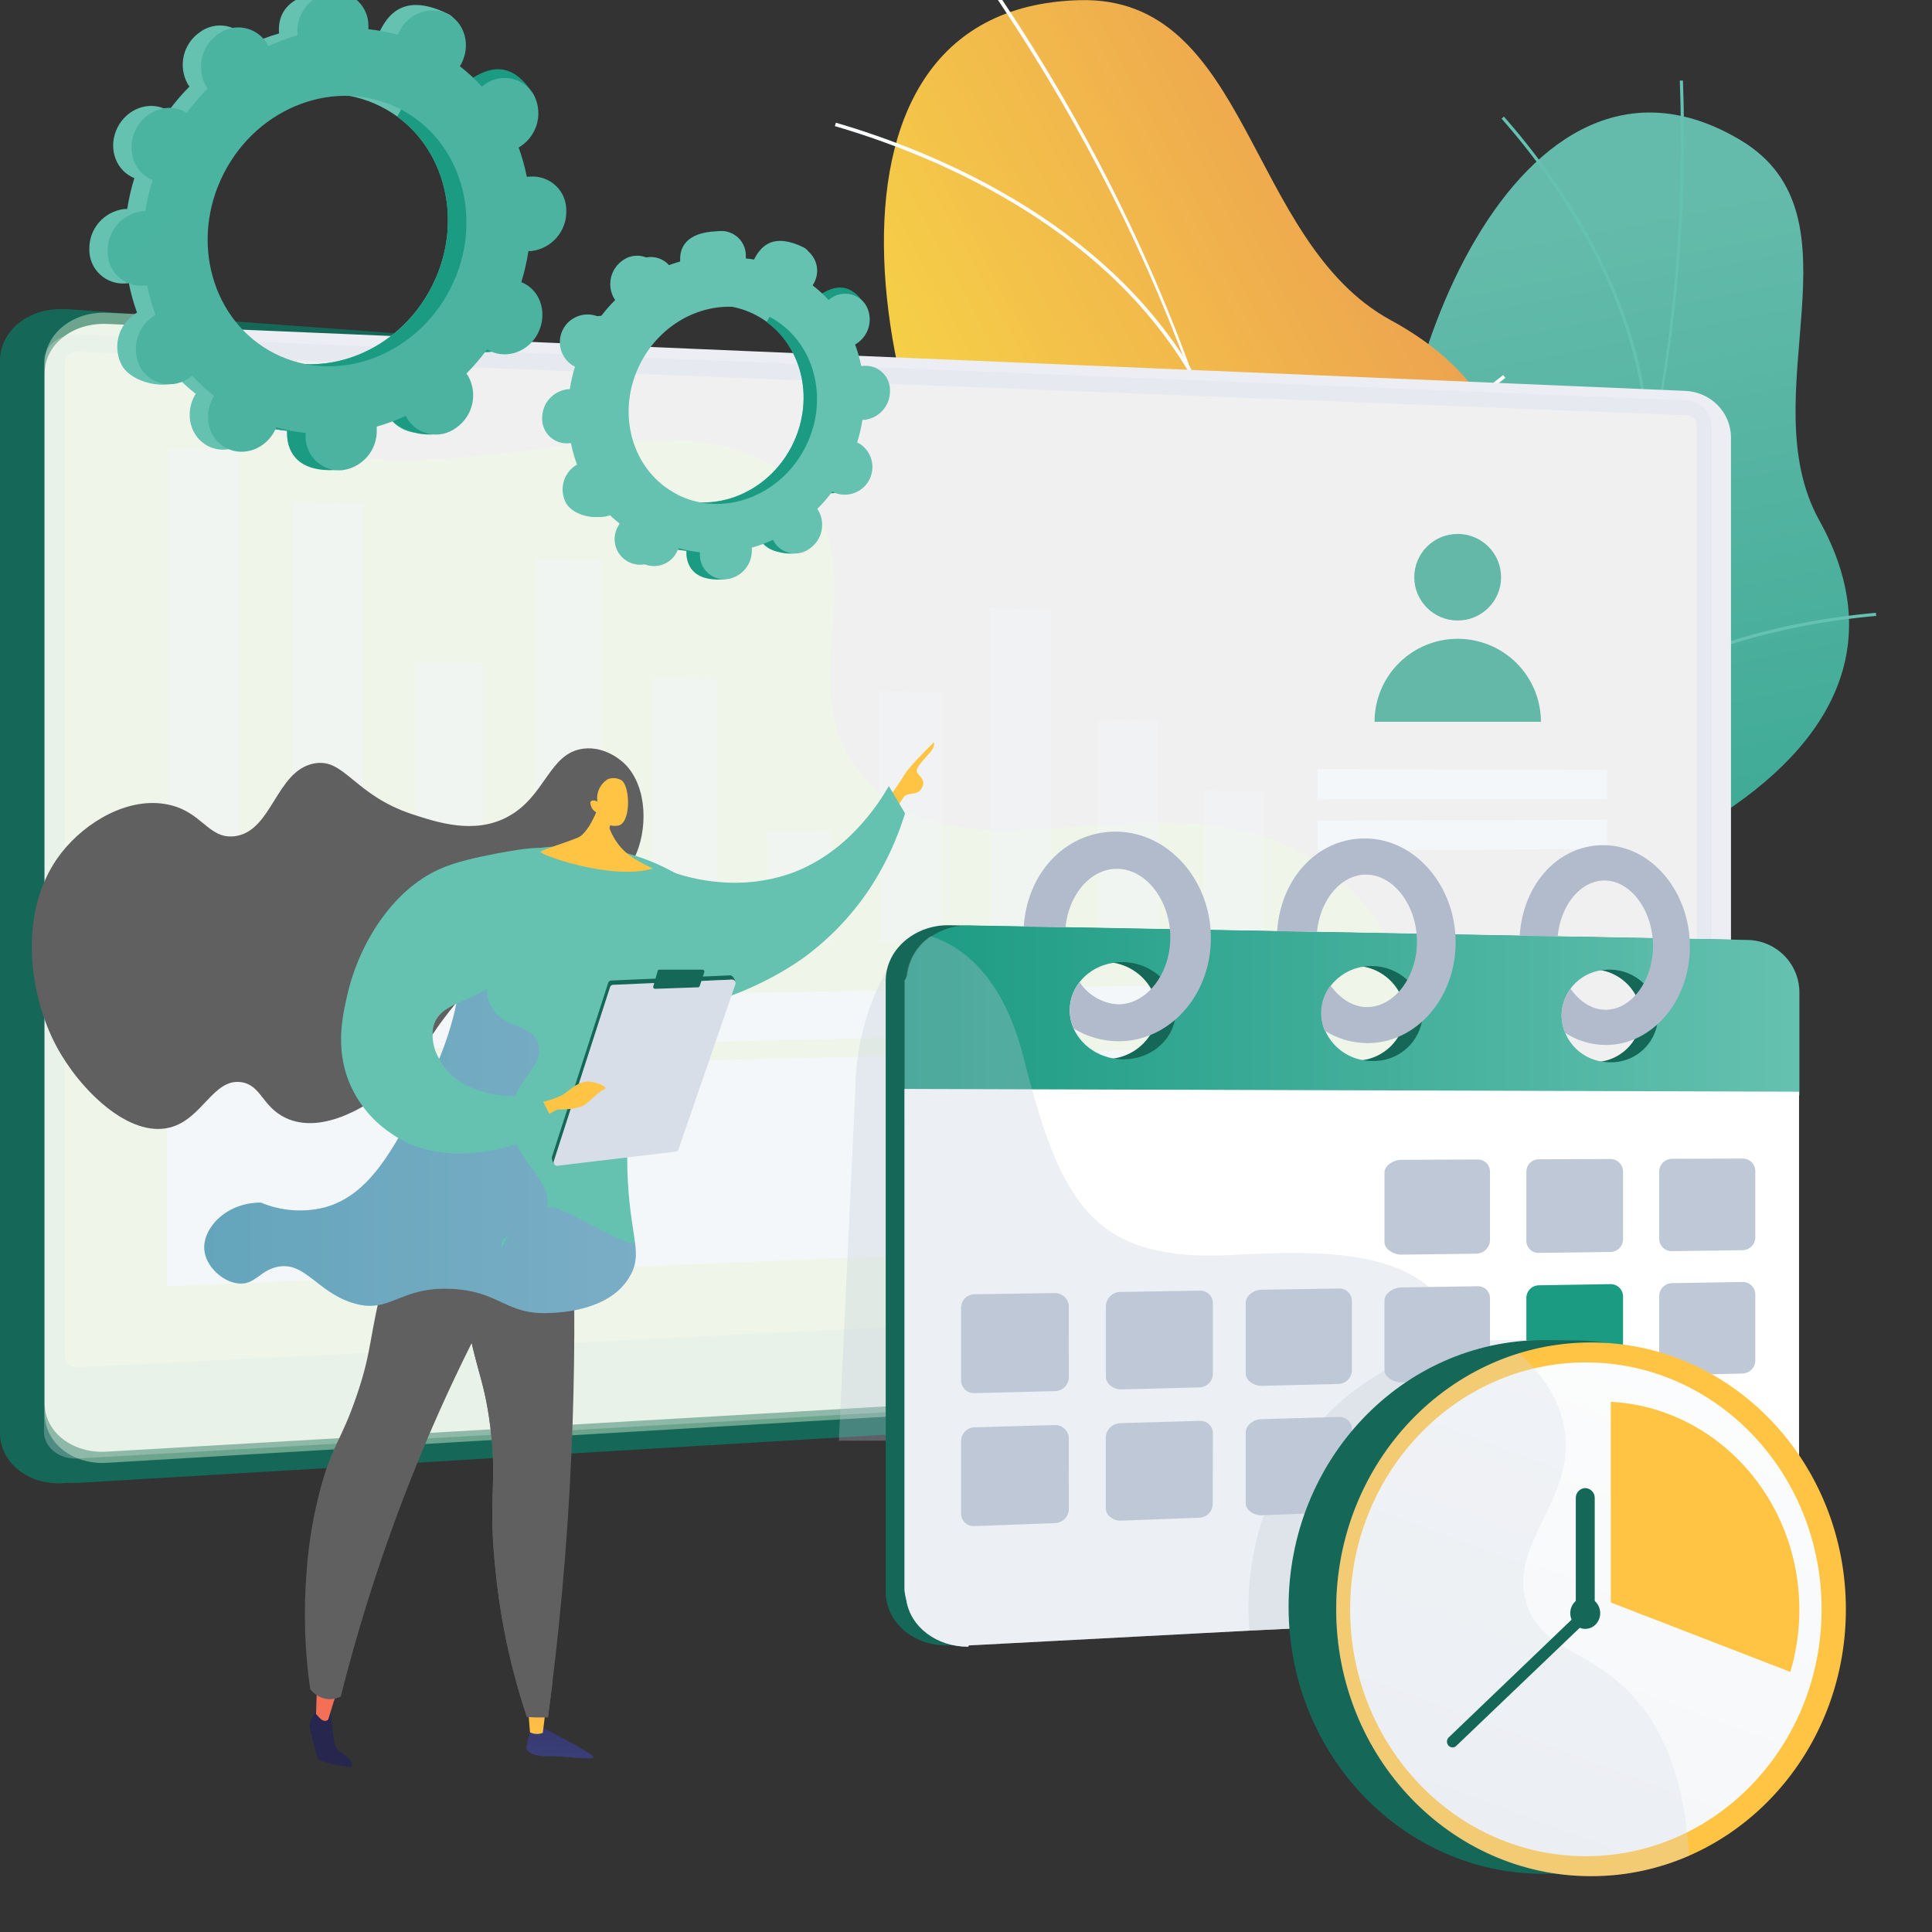 <svg width="170" height="170" viewBox="0 0 170 170" fill="none" xmlns="http://www.w3.org/2000/svg">
<rect x="0" y="0" width="170" height="170" fill="#333333" stroke="none"/>
<g clip-path="url(#clip0)">
<g clip-path="url(#clip1)">
<path d="M101.265 124.746C99.973 124.635 97.274 123.269 96.714 122.621C93.007 118.326 85.52 110.721 85.628 104.726C85.628 103.7 90.174 102.553 90.794 101.587C93.507 100.153 94.535 99.822 96.443 97.198C102.074 89.443 87.832 75.985 103.456 70.342C114.887 66.211 124.853 69.758 122.808 51.877C120.763 33.995 133.572 0.646 153.144 12.326C164.367 19.029 153.974 34.781 160.084 45.791C165.892 56.257 161.733 65.262 150.612 72.188C139.491 79.115 145.807 83.783 149.57 93.797C154.091 105.821 135.363 108.827 126.58 109.476C119.515 109.987 101.885 116.067 101.265 124.746Z" fill="url(#paint0_linear)"/>
<g style="mix-blend-mode:soft-light">
<g style="mix-blend-mode:soft-light">
<path d="M91.354 114.182L91.225 113.942C128.384 93.806 149.536 53.861 147.81 7.091H148.085C148.903 29.259 144.387 50.704 135.019 69.109C125.172 88.447 110.074 104.039 91.354 114.182Z" fill="#65C1B0"/>
</g>
<g style="mix-blend-mode:soft-light">
<path d="M152.02 98.577C140.883 95.468 122.512 96.181 111.073 100.166L110.982 99.908C122.469 95.906 140.909 95.184 152.094 98.315L152.02 98.577Z" fill="#65C1B0"/>
</g>
<g style="mix-blend-mode:soft-light">
<path d="M98.591 110.146L98.397 109.952C102.883 105.538 104.958 99.036 104.566 90.628C104.282 84.457 102.702 77.423 99.869 69.719L100.128 69.625C102.969 77.355 104.553 84.419 104.863 90.615C105.247 99.105 103.146 105.68 98.591 110.146Z" fill="#65C1B0"/>
</g>
<g style="mix-blend-mode:soft-light">
<path d="M136.245 66.434L136.043 66.249C144.068 57.498 156.252 54.715 165.061 53.92L165.087 54.195C156.325 54.986 144.227 57.751 136.245 66.434Z" fill="#65C1B0"/>
</g>
<g style="mix-blend-mode:soft-light">
<path d="M145.14 40.78H144.869C145.243 27.425 137.046 16.036 132.125 10.437L132.332 10.256C137.278 15.882 145.519 27.335 145.14 40.78Z" fill="#65C1B0"/>
</g>
</g>
<path d="M114.203 140.884C112.885 141.567 109.424 141.906 108.481 141.623C102.23 139.733 90.291 136.959 86.671 131.093C86.055 130.093 89.74 126.189 89.723 124.884C91.445 121.826 92.259 120.873 92.487 117.154C93.154 106.178 71.046 101.875 82.684 86.81C91.213 75.774 103.065 73.069 90.029 56.999C76.992 40.93 68.808 0.719 94.984 0.014C110.005 -0.389 109.669 21.271 122.396 28.185C134.494 34.755 136.031 46.045 129.543 59.585C123.055 73.124 132.048 73.756 141.89 81.176C153.7 90.061 137.4 104.503 129.297 110.515C122.775 115.355 109.441 132.089 114.203 140.884Z" fill="url(#paint1_linear)"/>
<g style="mix-blend-mode:soft-light">
<g style="mix-blend-mode:soft-light">
<path d="M98.066 136.736L97.79 136.586C121.366 94.218 117.164 42.489 86.596 -1.785L86.859 -1.965C101.351 19.021 110.224 42.584 112.523 66.185C114.951 90.997 109.944 115.393 98.066 136.736Z" fill="#FCFDFE"/>
</g>
<g style="mix-blend-mode:soft-light">
<path d="M147.241 84.32C134.523 88.154 117.155 100.14 108.532 111.039L108.282 110.841C116.944 99.904 134.376 87.871 147.15 84.019L147.241 84.32Z" fill="#FCFDFE"/>
</g>
<g style="mix-blend-mode:soft-light">
<path d="M102.599 128.366L102.294 128.298C103.912 121.263 101.906 113.697 96.326 105.765C92.236 99.964 86.355 94.115 78.851 88.391L79.045 88.142C86.575 93.887 92.477 99.736 96.585 105.585C102.216 113.577 104.24 121.251 102.599 128.366Z" fill="#FCFDFE"/>
</g>
<g style="mix-blend-mode:soft-light">
<path d="M112.071 62.848L111.761 62.792C114.129 49.377 124.22 39.174 132.267 33.003L132.461 33.252C124.457 39.401 114.421 49.536 112.071 62.848Z" fill="#FCFDFE"/>
</g>
<g style="mix-blend-mode:soft-light">
<path d="M104.838 32.514L104.567 32.677C96.679 19.502 81.693 13.503 73.461 11.098L73.551 10.797C81.826 13.211 96.895 19.248 104.838 32.514Z" fill="#FCFDFE"/>
</g>
</g>
<path d="M5.567 130.509C2.506 130.698 0 128.71 0 126.095V31.728C0 29.112 2.506 27.09 5.567 27.206H5.997L147.159 37.576C149.407 37.675 151.224 35.331 151.224 37.555V117.815C151.212 118.91 150.787 119.96 150.034 120.756C149.281 121.552 148.254 122.035 147.159 122.109L6.879 130.483H5.864L5.567 130.509Z" fill="#156858"/>
<path d="M9.372 127.734C6.368 127.915 3.931 126.005 3.931 123.493V32.845C3.931 30.333 6.368 28.39 9.372 28.502L148.32 34.396C149.388 34.448 150.396 34.895 151.137 35.647C151.879 36.399 152.299 37.399 152.312 38.443V115.54C152.3 116.592 151.882 117.6 151.142 118.365C150.402 119.129 149.394 119.594 148.32 119.665L9.372 127.734Z" fill="#ECEEF3"/>
<g style="mix-blend-mode:multiply" opacity="0.3">
<path d="M148.43 35.232L6.841 29.422C5.201 29.353 3.875 30.431 3.875 31.831V125.974C3.875 127.37 5.205 128.426 6.846 128.336L148.434 120.224C149.019 120.186 149.569 119.93 149.973 119.505C150.377 119.081 150.605 118.52 150.612 117.935V37.482C150.606 36.9 150.377 36.342 149.971 35.923C149.565 35.504 149.013 35.257 148.43 35.232Z" fill="#D8DEE8"/>
</g>
<path d="M6.837 120.297C6.699 120.316 6.559 120.306 6.425 120.269C6.291 120.231 6.166 120.167 6.058 120.08C5.95 119.992 5.861 119.884 5.797 119.761C5.732 119.638 5.693 119.504 5.683 119.365V31.899C5.694 31.761 5.732 31.626 5.797 31.503C5.861 31.379 5.95 31.27 6.058 31.183C6.166 31.095 6.29 31.029 6.424 30.991C6.558 30.953 6.698 30.942 6.837 30.959L148.429 36.541C148.655 36.551 148.868 36.645 149.028 36.804C149.187 36.963 149.281 37.176 149.29 37.4V112.426C149.287 112.656 149.197 112.875 149.037 113.041C148.877 113.206 148.659 113.304 148.429 113.315L6.837 120.297Z" fill="#F0F0F0"/>
<g style="mix-blend-mode:multiply" opacity="0.4">
<path d="M133.816 114.75C122.125 107.548 130.288 87.078 117.161 76.793C103.929 66.423 85.306 79.14 76.032 68.4C69.129 60.407 77.207 50.753 70.616 43.231C60.278 31.452 33.817 47.657 21.662 36.038C19.934 34.389 18.194 31.886 17.205 27.872L9.372 27.519C6.368 27.405 3.931 29.387 3.931 31.949V124.392C3.931 126.954 6.385 128.898 9.389 128.717L148.32 120.488C149.394 120.415 150.402 119.942 151.142 119.162C151.882 118.383 152.3 117.354 152.312 116.282V114.885C143.085 117.998 137.436 116.984 133.816 114.75Z" fill="#EDFFDF"/>
</g>
<g style="mix-blend-mode:soft-light">
<path d="M14.703 113.16L48.779 111.743V93.922L14.703 94.746V113.16Z" fill="#F4F7FA"/>
</g>
<g style="mix-blend-mode:soft-light">
<g style="mix-blend-mode:soft-light" opacity="0.7">
<g style="mix-blend-mode:soft-light" opacity="0.7">
<path d="M105.996 82.473L111.176 82.404V69.698L105.996 69.569V82.473Z" fill="#F4F7FA"/>
</g>
<g style="mix-blend-mode:soft-light" opacity="0.7">
<path d="M96.653 82.602L101.932 82.529V63.471L96.653 63.437V82.602Z" fill="#F4F7FA"/>
</g>
<g style="mix-blend-mode:soft-light" opacity="0.7">
<path d="M87.126 82.735L92.508 82.658V53.676L87.126 53.517V82.735Z" fill="#F4F7FA"/>
</g>
<g style="mix-blend-mode:soft-light" opacity="0.7">
<path d="M77.413 82.868L82.898 82.791V60.959L77.413 60.834V82.868Z" fill="#F4F7FA"/>
</g>
<g style="mix-blend-mode:soft-light" opacity="0.7">
<path d="M67.503 83.006L73.1 82.928V73.112L67.503 73.133V83.006Z" fill="#F4F7FA"/>
</g>
<g style="mix-blend-mode:soft-light" opacity="0.7">
<path d="M57.393 83.143L63.106 83.066V59.765L57.393 59.713V83.143Z" fill="#F4F7FA"/>
</g>
<g style="mix-blend-mode:soft-light" opacity="0.7">
<path d="M47.082 83.285L52.907 83.203V49.287L47.082 49.171V83.285Z" fill="#F4F7FA"/>
</g>
<g style="mix-blend-mode:soft-light" opacity="0.7">
<path d="M36.556 83.431L42.501 83.349V58.361L36.556 58.296V83.431Z" fill="#F4F7FA"/>
</g>
<g style="mix-blend-mode:soft-light" opacity="0.7">
<path d="M25.814 83.577L31.884 83.495V44.336L25.814 44.19V83.577Z" fill="#F4F7FA"/>
</g>
<g style="mix-blend-mode:soft-light" opacity="0.7">
<path d="M14.845 83.727L21.04 83.641V39.663L14.845 39.487V83.727Z" fill="#F4F7FA"/>
</g>
</g>
</g>
<g style="mix-blend-mode:soft-light">
<path d="M115.929 108.947L141.399 107.887V105.314L115.929 106.306V108.947Z" fill="#F4F7FA"/>
</g>
<g style="mix-blend-mode:soft-light">
<path d="M115.929 74.851L141.399 74.701V72.128L115.929 72.21V74.851Z" fill="#F4F7FA"/>
</g>
<g style="mix-blend-mode:soft-light">
<path d="M115.929 70.329L141.399 70.299V67.727L115.929 67.688V70.329Z" fill="#F4F7FA"/>
</g>
<g style="mix-blend-mode:soft-light">
<path d="M115.929 105.297L120.079 105.138V101.089L115.929 101.226V105.297Z" fill="#F4F7FA"/>
</g>
<g style="mix-blend-mode:soft-light">
<g style="mix-blend-mode:soft-light">
<path d="M24.058 101.926C26.211 102.008 26.547 100.758 28.678 100.638C32.294 100.432 33.177 103.94 36.664 103.889C39.506 103.846 40.22 101.475 43.036 101.742C45.129 101.935 45.542 103.326 47.583 103.524C47.981 103.563 48.383 103.553 48.779 103.494V111.73L14.699 113.147V98.585C16.116 98.667 17.508 98.993 18.814 99.547C21.096 100.552 21.875 101.862 24.058 101.926Z" fill="#F4F7FA"/>
</g>
</g>
<g style="mix-blend-mode:soft-light">
<path d="M14.845 92.724L111.176 90.576V86.549L14.845 88.292V92.724Z" fill="#F4F7FA"/>
</g>
<g style="mix-blend-mode:soft-light">
<path d="M52.908 111.571L111.176 109.145V92.135L52.908 93.527V111.571Z" fill="#F4F7FA"/>
</g>
<g opacity="0.74">
<path opacity="0.9" d="M128.264 54.599C130.373 54.599 132.083 52.894 132.083 50.79C132.083 48.686 130.373 46.981 128.264 46.981C126.155 46.981 124.445 48.686 124.445 50.79C124.445 52.894 126.155 54.599 128.264 54.599Z" fill="#1C9B83"/>
<path opacity="0.9" d="M120.949 63.51C120.949 61.574 121.72 59.717 123.093 58.348C124.465 56.978 126.327 56.209 128.268 56.209C130.209 56.209 132.071 56.978 133.443 58.348C134.816 59.717 135.587 61.574 135.587 63.51H120.949Z" fill="#1C9B83"/>
</g>
<path d="M47.87 152.088C47.87 152.088 52.145 154.257 52.214 154.6C52.283 154.944 49.463 154.484 48.314 154.536C47.164 154.587 46.217 154.205 46.32 153.677C46.424 153.149 46.828 151.766 46.828 151.766L47.87 152.088Z" fill="url(#paint2_linear)"/>
<path d="M48.026 150.327L47.763 152.474C47.583 152.548 47.388 152.582 47.194 152.574C46.999 152.566 46.808 152.516 46.635 152.427L46.441 150.074L48.026 150.327Z" fill="url(#paint3_linear)"/>
<path d="M27.89 150.379L27.39 151.272C27.25 151.526 27.21 151.823 27.278 152.105C27.45 152.844 27.799 154.287 27.95 154.682C28.157 155.193 30.925 155.498 30.925 155.498C30.925 155.498 31.17 155.111 30.593 154.639C30.016 154.166 29.65 154.098 29.448 153.406C29.278 152.534 29.165 151.652 29.112 150.765L27.89 150.379Z" fill="url(#paint4_linear)"/>
<path d="M29.956 148.116C29.776 148.279 28.889 151.289 28.889 151.289C28.889 151.289 28.6 151.697 28.053 151.092L27.808 150.821L27.907 147.862L29.956 148.116Z" fill="url(#paint5_linear)"/>
<path d="M50.372 107.196C50.6 113.598 50.608 120.555 50.277 127.988C49.907 136.362 49.158 144.096 48.215 151.109C47.866 151.109 47.496 151.109 47.113 151.109C46.854 151.109 46.6 151.087 46.359 151.066C45.735 149.213 45.206 147.33 44.775 145.423C44.281 143.24 43.912 141.031 43.668 138.806C42.846 131.553 43.81 130.917 43.143 125.541C42.549 120.783 41.709 120.594 40.719 113.834C39.647 106.5 40.444 105.4 40.836 105.001C42.489 103.309 46.372 104.464 50.372 107.196Z" fill="#606060"/>
<path d="M40.84 105.001C42.415 103.391 46.006 104.365 49.825 106.83C45.446 112.104 44.968 115.526 45.494 117.746C46.084 120.259 47.888 120.98 47.883 123.724C47.883 127.099 45.145 127.993 45.201 131.561C45.24 133.919 46.441 133.893 46.725 136.809C47.061 140.244 45.494 141.447 45.997 143.997C46.217 145.097 46.858 146.531 48.615 148.008C48.486 149.056 48.357 150.091 48.219 151.109C47.87 151.109 47.5 151.109 47.117 151.109C46.858 151.109 46.605 151.087 46.363 151.066C45.737 149.213 45.207 147.33 44.775 145.423C44.281 143.24 43.912 141.03 43.668 138.806C42.846 131.553 43.81 130.917 43.143 125.541C42.549 120.782 41.709 120.594 40.719 113.834C39.651 106.5 40.469 105.4 40.84 105.001Z" fill="#606060"/>
<path d="M47.664 107.08C43.188 114.395 39.349 122.08 36.19 130.05C33.707 136.317 31.635 142.739 29.986 149.275C29.599 149.478 29.158 149.554 28.725 149.494C28.158 149.396 27.648 149.089 27.296 148.635C26.81 145.255 26.7 141.832 26.968 138.428C27.14 135.833 27.573 133.262 28.26 130.754C29.302 127.009 30.017 126.799 31.373 122.835C32.785 118.726 32.44 117.682 33.792 112.555C34.6 109.487 35.606 106.474 36.806 103.537L47.664 107.08Z" fill="#606060"/>
<path d="M48.65 80.356C52.813 77.646 54.6 77.956 55.806 75.521C57.011 73.086 56.998 69.29 55.022 67.263C54.876 67.117 53.373 65.622 51.337 65.876C48.254 66.267 48.03 70.144 44.573 71.922C41.65 73.429 38.455 72.352 36.294 71.652C31.093 69.934 30.322 66.662 27.623 67.181C24.243 67.834 23.946 73.253 20.58 73.588C18.328 73.812 17.794 71.441 14.836 70.806C11.358 70.046 7.543 72.3 5.403 75.04C1.494 80.047 2.523 87.519 4.973 92.079C6.983 95.828 11.302 100.14 14.944 99.212C17.82 98.482 18.754 94.867 21.23 95.223C22.991 95.481 23.051 97.37 25.13 98.366C28.544 99.977 32.759 96.906 33.913 96.069C37.189 93.681 36.669 92.157 40.892 87.369C43.132 84.677 45.745 82.316 48.65 80.356Z" fill="#606060"/>
<path d="M78.486 69.809C78.486 69.809 79.188 68.826 79.636 68.092C80.083 67.357 82.167 65.313 82.167 65.313C82.167 65.313 82.322 65.64 81.874 66.172C81.427 66.705 80.484 67.585 80.699 67.963C80.914 68.341 81.53 68.671 81.087 69.384C80.643 70.097 79.881 69.612 79.489 70.183C79.097 70.754 78.693 71.377 78.693 71.377L78.486 69.809Z" fill="url(#paint6_linear)"/>
<path d="M78.211 69.169L79.636 71.57C78.968 73.753 78.014 75.838 76.799 77.771C75.181 80.322 73.094 82.545 70.646 84.32C65.941 87.661 57.377 90.761 54.867 87.223C52.629 84.049 56.241 77.019 56.908 75.757C58.893 76.804 61.072 77.436 63.31 77.616C65.366 77.804 67.439 77.566 69.398 76.916C74.457 75.181 77.264 70.81 78.211 69.169Z" fill="url(#paint7_linear)"/>
<path d="M62.392 79.897C62.156 81.082 58.457 80.446 57.695 82.602C57.286 83.757 58.156 84.492 58.19 86.467C58.233 88.666 57.183 89.902 56.378 91.62C55.198 94.149 55.194 96.632 55.185 101.591C55.185 108.651 56.739 110.073 55.401 112.327C53.678 115.29 49.485 115.479 48.357 115.531C44.482 115.707 44.052 113.658 39.85 113.414C35.062 113.134 34.382 115.728 30.959 114.625C27.834 113.611 26.783 110.923 24.351 111.481C22.827 111.829 22.422 113.066 20.988 112.933C19.555 112.799 18.056 111.369 17.975 109.927C17.85 108.11 19.839 105.821 22.96 105.817C24.73 106.559 26.694 106.71 28.557 106.246C32.303 105.22 34.249 101.669 36.414 97.722C37.912 94.995 40.663 89.993 40.694 83.401C40.694 80.687 40.263 79.892 40.913 78.445C43.066 73.721 51.418 74.439 52.107 74.507C57.781 75.057 62.681 78.467 62.392 79.897Z" fill="url(#paint8_linear)"/>
<path d="M64.261 85.823L53.769 86.278C53.71 86.284 53.654 86.306 53.609 86.344C53.564 86.382 53.531 86.432 53.515 86.488L48.572 101.776C48.499 101.995 48.723 102.545 48.93 102.519L59.301 100.947C59.356 100.939 59.407 100.916 59.449 100.88C59.49 100.845 59.522 100.798 59.538 100.745L64.678 86.467C64.752 86.265 64.463 85.814 64.261 85.823Z" fill="#156858"/>
<path d="M64.42 86.196L53.932 86.656C53.874 86.66 53.818 86.682 53.772 86.719C53.727 86.756 53.694 86.806 53.678 86.862L48.736 102.15C48.714 102.197 48.705 102.25 48.71 102.302C48.715 102.354 48.733 102.405 48.763 102.448C48.793 102.491 48.833 102.526 48.881 102.549C48.928 102.572 48.98 102.582 49.033 102.579L59.465 101.329C59.519 101.322 59.57 101.299 59.611 101.263C59.652 101.227 59.682 101.18 59.697 101.128L64.695 86.634C64.716 86.588 64.724 86.537 64.721 86.486C64.717 86.435 64.701 86.386 64.673 86.343C64.646 86.3 64.609 86.264 64.565 86.238C64.521 86.213 64.471 86.198 64.42 86.196Z" fill="#D8DEE8"/>
<path d="M61.566 86.767L61.971 85.548C61.98 85.524 61.984 85.498 61.982 85.472C61.979 85.446 61.971 85.421 61.957 85.399C61.943 85.376 61.924 85.358 61.902 85.344C61.88 85.331 61.855 85.323 61.829 85.32H58.01C57.976 85.322 57.944 85.334 57.918 85.356C57.892 85.378 57.875 85.407 57.868 85.441L57.485 86.785C57.476 86.809 57.473 86.835 57.476 86.861C57.479 86.886 57.488 86.911 57.502 86.933C57.517 86.954 57.536 86.972 57.558 86.985C57.58 86.998 57.605 87.006 57.631 87.008L61.428 86.875C61.46 86.873 61.49 86.862 61.514 86.843C61.539 86.824 61.557 86.797 61.566 86.767Z" fill="#156858"/>
<g style="mix-blend-mode:multiply" opacity="0.4">
<path d="M55.108 98.869C55.789 96.408 54.678 94.802 55.814 92.887C57.433 90.177 60.912 91.324 61.992 89.138C62.285 88.55 62.423 87.674 62.031 86.304L64.434 86.196C64.484 86.199 64.532 86.213 64.575 86.238C64.618 86.263 64.655 86.298 64.682 86.34C64.709 86.382 64.725 86.43 64.73 86.48C64.735 86.529 64.728 86.579 64.709 86.626L59.711 101.119C59.696 101.172 59.666 101.219 59.625 101.255C59.584 101.29 59.532 101.313 59.478 101.321L53.136 102.081C54.075 101.21 54.757 100.099 55.108 98.869Z" fill="#D8DEE8"/>
</g>
<path d="M47.436 97.039C47.436 97.039 49.021 96.687 49.632 96.258C50.243 95.828 50.894 95.141 51.785 95.176C52.676 95.21 53.593 95.725 53.175 95.846C52.758 95.966 51.983 96.88 51.389 97.246C50.794 97.611 49.438 97.641 49.184 97.619C48.93 97.598 47.931 98.272 47.931 98.272L47.436 97.039Z" fill="url(#paint9_linear)"/>
<path style="mix-blend-mode:multiply" opacity="0.3" d="M22.939 105.826C24.709 106.568 26.672 106.718 28.536 106.255C32.281 105.229 34.227 101.677 36.393 97.731C37.891 95.004 40.642 90.001 40.672 83.409C40.672 80.695 40.242 79.901 40.892 78.454C40.995 78.227 41.116 78.009 41.253 77.801C42.889 79.034 43.522 80.27 43.708 81.352C44.16 83.989 42.033 86.149 43.139 88.425C44.198 90.602 46.82 90.001 47.367 91.861C47.957 93.874 45.055 95.09 44.93 98.207C44.775 101.943 48.805 103.79 48.099 106.276C47.487 108.424 44.112 108.286 44.117 109.45C44.117 110.828 44.013 107.977 48.099 106.276C49.339 105.761 55.168 110.051 55.874 109.282C56.029 110.498 56.003 111.335 55.414 112.331C53.691 115.294 49.498 115.483 48.37 115.535C44.495 115.711 44.065 113.663 39.863 113.418C35.075 113.139 34.395 115.732 30.972 114.629C27.847 113.615 26.796 110.927 24.364 111.485C22.84 111.833 22.435 113.07 21.001 112.937C19.568 112.804 18.069 111.374 17.988 109.931C17.828 108.119 19.804 105.83 22.939 105.826Z" fill="url(#paint10_linear)"/>
<path d="M47.475 96.305L48.938 99.208C48.189 99.638 40.147 103.859 34.322 99.663C32.662 98.531 31.384 96.925 30.654 95.055C29.517 92.075 30.154 89.305 30.568 87.51C31.592 83.057 34.49 78.385 38.601 76.508C40.173 75.791 42.046 75.431 43.768 75.087C45.257 74.799 47.595 74.443 47.642 74.696C47.668 74.817 47.126 74.975 46.747 75.212C44.431 76.676 47.371 82.709 44.65 85.604C42.041 88.378 38.657 87.918 38.111 90.435C37.967 91.361 38.145 92.308 38.614 93.119C39.945 95.738 43.458 96.906 47.475 96.305Z" fill="url(#paint11_linear)"/>
<path d="M52.956 70.17C52.956 70.17 52.013 73.228 50.833 73.709C49.654 74.19 47.819 74.731 47.565 74.941C47.311 75.151 53.812 77.518 57.446 76.423C56.413 75.916 56.154 75.753 56.154 75.753C55.684 75.498 55.249 75.182 54.863 74.812C54.318 74.264 53.898 73.605 53.632 72.88L53.972 71.141L52.956 70.17Z" fill="url(#paint12_linear)"/>
<path d="M52.525 71.506C52.525 71.506 53.072 72.863 54.372 72.652C55.534 72.468 55.474 69.217 54.686 68.654C54.506 68.55 54.306 68.487 54.098 68.471C53.891 68.455 53.683 68.485 53.489 68.56C53.156 68.762 52.891 69.058 52.727 69.41C52.563 69.762 52.508 70.156 52.568 70.539C52.309 70.389 52.056 70.41 51.969 70.539C51.883 70.668 52.038 71.029 52.077 71.098C52.178 71.278 52.335 71.421 52.525 71.506Z" fill="url(#paint13_linear)"/>
<g style="mix-blend-mode:multiply" opacity="0.3">
<path d="M79.019 83.697C76.59 87.341 75.282 91.615 75.256 95.992L73.818 126.764H79.846L79.019 83.697Z" fill="#BFC8D6"/>
</g>
<path d="M152.292 82.684L148.714 82.619L145.438 82.559L137.068 82.404L133.723 82.34L128.062 82.237L124.648 82.173L106.522 81.838L102.945 81.773L85.125 81.443L83.532 81.412C80.497 81.357 77.935 83.56 77.935 86.295V140.051C77.935 142.804 80.475 144.908 83.511 144.775L85.164 144.689V144.912L85.237 144.68L109.902 143.151L152.245 140.575C154.828 140.45 157.062 139.132 157.062 136.611V87.326C157.062 84.814 154.884 82.731 152.292 82.684ZM140.155 85.295C140.927 85.308 141.681 85.524 142.342 85.921C143.003 86.319 143.547 86.883 143.918 87.558C144.225 88.133 144.386 88.774 144.387 89.426C144.388 90.133 144.196 90.828 143.832 91.435C143.518 91.957 143.093 92.404 142.587 92.744C142.081 93.085 141.507 93.311 140.905 93.406C140.657 93.446 140.406 93.466 140.155 93.467C139.041 93.477 137.968 93.049 137.168 92.276C136.368 91.503 135.905 90.447 135.88 89.335C135.89 88.788 136.008 88.249 136.229 87.748C136.45 87.248 136.769 86.796 137.167 86.42C137.565 86.043 138.035 85.75 138.548 85.557C139.061 85.364 139.607 85.275 140.155 85.295ZM119.167 84.972C119.43 84.976 119.692 85.002 119.951 85.05C120.606 85.164 121.227 85.421 121.771 85.804C122.314 86.186 122.766 86.684 123.093 87.261C123.426 87.855 123.601 88.523 123.602 89.202C123.602 89.917 123.405 90.618 123.033 91.229C122.7 91.775 122.251 92.241 121.718 92.595C121.184 92.949 120.58 93.182 119.946 93.278C119.688 93.317 119.428 93.337 119.167 93.338C116.7 93.338 114.69 91.431 114.69 89.108C114.69 86.785 116.7 84.934 119.167 84.972ZM97.154 84.633C97.433 84.638 97.711 84.666 97.985 84.715C98.672 84.83 99.325 85.096 99.897 85.493C100.469 85.89 100.945 86.409 101.291 87.012C101.63 87.61 101.808 88.284 101.808 88.971C101.809 89.717 101.597 90.448 101.197 91.079C100.84 91.631 100.368 92.101 99.814 92.456C99.26 92.812 98.637 93.045 97.985 93.14C97.711 93.188 97.433 93.209 97.154 93.205C94.571 93.205 92.457 91.246 92.457 88.867C92.457 86.488 94.567 84.595 97.154 84.633Z" fill="#156858"/>
<path d="M153.699 82.709L148.67 82.602L145.415 82.542L137.059 82.392L133.718 82.327L128.056 82.22L124.647 82.16L106.521 81.82L102.944 81.756L93.752 81.584L90.071 81.516L85.335 81.43H85.137C84.004 81.429 82.897 81.763 81.955 82.392H81.934C81.357 82.772 80.87 83.275 80.509 83.863C80.147 84.451 79.919 85.111 79.841 85.797C79.841 85.891 79.721 85.99 79.716 86.089C79.712 86.188 79.609 86.188 79.609 86.235V98.598L91.44 98.268L156.88 96.43L158.331 96.391V87.3C158.323 86.08 157.832 84.912 156.964 84.052C156.096 83.192 154.922 82.709 153.699 82.709ZM145.889 89.443C145.889 89.688 145.864 89.933 145.816 90.173C145.622 91.121 145.101 91.971 144.343 92.574C143.585 93.178 142.639 93.497 141.67 93.475C141.419 93.472 141.168 93.449 140.921 93.406C139.951 93.249 139.068 92.757 138.426 92.016C137.784 91.275 137.423 90.332 137.407 89.353C137.418 88.379 137.778 87.442 138.423 86.712C139.068 85.981 139.954 85.505 140.921 85.372C141.168 85.329 141.419 85.311 141.67 85.316C142.785 85.329 143.852 85.771 144.649 86.549C145.036 86.925 145.344 87.375 145.554 87.872C145.764 88.369 145.872 88.903 145.872 89.443H145.889ZM125.172 89.219C125.172 89.456 125.151 89.692 125.107 89.924C124.904 90.917 124.356 91.807 123.558 92.436C122.761 93.065 121.766 93.392 120.75 93.359C120.486 93.358 120.223 93.335 119.962 93.29C119.235 93.171 118.548 92.873 117.964 92.423C117.38 91.973 116.917 91.386 116.617 90.714C116.333 90.067 116.229 89.356 116.314 88.655C116.4 87.954 116.673 87.289 117.104 86.729C117.805 85.823 118.831 85.224 119.967 85.058C120.226 85.018 120.488 84.999 120.75 85.002C121.9 85.016 123.004 85.457 123.846 86.239C124.257 86.62 124.585 87.082 124.81 87.594C125.035 88.107 125.152 88.66 125.155 89.219H125.172ZM103.456 88.988C103.456 89.246 103.43 89.503 103.378 89.756C102.987 91.736 101.097 93.226 98.819 93.213C98.545 93.213 98.271 93.189 98.001 93.14C95.805 92.775 94.126 90.993 94.126 88.889C94.126 86.785 95.797 85.024 98.001 84.715C98.272 84.672 98.545 84.653 98.819 84.659C100.032 84.67 101.198 85.129 102.091 85.947C102.514 86.334 102.853 86.803 103.085 87.326C103.317 87.85 103.437 88.415 103.439 88.988H103.456Z" fill="url(#paint14_linear)"/>
<path d="M158.301 96.06V136.551C158.303 136.785 158.287 137.019 158.254 137.251C158.069 138.354 157.511 139.36 156.673 140.103C155.835 140.846 154.767 141.281 153.647 141.335L109.931 143.482L85.245 144.783L85.202 144.899H85.167C82.433 144.899 80.126 143.182 79.751 140.807C79.676 140.525 79.621 140.238 79.588 139.948V95.816L90.695 95.85L156.842 96.056L158.301 96.06Z" fill="white"/>
<path d="M131.105 103.112C131.108 102.968 131.082 102.826 131.028 102.692C130.974 102.559 130.894 102.438 130.793 102.337C130.691 102.235 130.57 102.155 130.436 102.102C130.303 102.048 130.16 102.022 130.016 102.025L123.274 102.055C122.628 102.055 121.823 102.558 121.823 103.167V109.317C121.823 109.927 122.658 110.408 123.304 110.399L129.861 110.313C130.17 110.318 130.47 110.206 130.701 110C130.932 109.794 131.076 109.508 131.105 109.201V103.112Z" fill="#BFC8D6"/>
<path d="M142.815 103.056C142.806 102.763 142.681 102.486 142.468 102.285C142.256 102.084 141.972 101.975 141.678 101.982L135.414 102.008C135.269 102.007 135.126 102.034 134.991 102.089C134.857 102.143 134.735 102.224 134.632 102.326C134.529 102.427 134.448 102.548 134.392 102.682C134.336 102.815 134.308 102.958 134.308 103.103V109.171C134.306 109.314 134.333 109.456 134.388 109.589C134.443 109.721 134.524 109.841 134.627 109.942C134.729 110.042 134.851 110.121 134.985 110.173C135.119 110.225 135.262 110.249 135.406 110.244L141.7 110.163C141.992 110.162 142.273 110.047 142.481 109.842C142.69 109.637 142.809 109.359 142.815 109.068V103.056Z" fill="#BFC8D6"/>
<path d="M154.452 103C154.439 102.711 154.313 102.438 154.1 102.241C153.888 102.043 153.606 101.936 153.316 101.944L147.146 101.965C146.852 101.959 146.567 102.068 146.353 102.269C146.138 102.469 146.01 102.745 145.997 103.039V109.025C146 109.168 146.032 109.31 146.09 109.441C146.149 109.573 146.232 109.691 146.337 109.79C146.441 109.889 146.564 109.967 146.699 110.018C146.833 110.069 146.977 110.094 147.121 110.09L153.307 110.008C153.6 110.01 153.882 109.899 154.095 109.699C154.308 109.5 154.436 109.226 154.452 108.935V103Z" fill="#BFC8D6"/>
<path d="M131.105 114.251C131.109 114.108 131.083 113.966 131.029 113.833C130.976 113.7 130.895 113.58 130.793 113.479C130.691 113.378 130.57 113.3 130.436 113.248C130.302 113.196 130.159 113.172 130.016 113.177L123.274 113.285C122.628 113.285 121.823 113.804 121.823 114.414V120.563C121.823 121.173 122.658 121.646 123.304 121.633L129.861 121.465C130.171 121.465 130.47 121.349 130.7 121.141C130.93 120.934 131.074 120.648 131.105 120.34V114.251Z" fill="#BFC8D6"/>
<path d="M142.815 114.049C142.811 113.905 142.779 113.763 142.719 113.631C142.66 113.5 142.575 113.382 142.469 113.283C142.363 113.185 142.239 113.109 142.103 113.059C141.967 113.009 141.823 112.986 141.678 112.993L135.414 113.096C135.12 113.097 134.839 113.214 134.632 113.422C134.424 113.629 134.308 113.911 134.308 114.204V120.272C134.306 120.414 134.333 120.556 134.388 120.687C134.443 120.819 134.525 120.938 134.627 121.037C134.73 121.136 134.852 121.213 134.986 121.263C135.12 121.313 135.263 121.335 135.406 121.328L141.7 121.169C141.993 121.164 142.273 121.045 142.481 120.839C142.689 120.632 142.808 120.354 142.815 120.061V114.049Z" fill="url(#paint15_linear)"/>
<path d="M154.452 113.852C154.44 113.563 154.314 113.29 154.101 113.094C153.888 112.898 153.606 112.793 153.316 112.804L147.146 112.903C146.851 112.901 146.567 113.013 146.353 113.216C146.139 113.418 146.011 113.695 145.997 113.989V119.962C146 120.106 146.031 120.247 146.089 120.378C146.148 120.509 146.232 120.627 146.336 120.725C146.441 120.823 146.564 120.899 146.699 120.949C146.834 120.998 146.977 121.021 147.121 121.014L153.307 120.86C153.601 120.856 153.882 120.741 154.095 120.539C154.307 120.337 154.435 120.062 154.452 119.769V113.852Z" fill="#BFC8D6"/>
<path d="M94.045 114.899C94.02 114.581 93.87 114.286 93.629 114.076C93.387 113.866 93.073 113.76 92.754 113.779L85.788 113.886C85.631 113.882 85.475 113.909 85.329 113.965C85.182 114.022 85.049 114.107 84.935 114.215C84.822 114.323 84.731 114.452 84.669 114.596C84.606 114.739 84.572 114.893 84.569 115.05V121.457C84.568 121.611 84.598 121.763 84.658 121.904C84.719 122.046 84.807 122.173 84.919 122.279C85.031 122.385 85.164 122.466 85.309 122.518C85.454 122.57 85.608 122.592 85.762 122.582L92.792 122.406C93.112 122.411 93.421 122.293 93.655 122.076C93.889 121.859 94.031 121.56 94.049 121.242L94.045 114.899Z" fill="#BFC8D6"/>
<path d="M106.723 114.672C106.724 114.522 106.694 114.374 106.636 114.236C106.577 114.099 106.491 113.975 106.383 113.871C106.274 113.768 106.146 113.688 106.005 113.636C105.865 113.584 105.715 113.561 105.565 113.568L98.647 113.68C98.319 113.667 97.998 113.78 97.75 113.994C97.502 114.209 97.346 114.509 97.312 114.835V121.156C97.312 121.779 97.992 122.273 98.672 122.256L105.505 122.079C105.818 122.081 106.119 121.962 106.346 121.748C106.573 121.533 106.708 121.24 106.723 120.929V114.672Z" fill="#BFC8D6"/>
<path d="M118.956 114.474C118.955 114.327 118.925 114.18 118.867 114.045C118.809 113.909 118.723 113.786 118.617 113.684C118.51 113.582 118.383 113.502 118.245 113.45C118.106 113.397 117.959 113.373 117.811 113.379L110.991 113.487C110.328 113.487 109.613 114.006 109.613 114.625V120.86C109.613 121.474 110.345 121.959 111.008 121.942L117.712 121.779C118.024 121.781 118.326 121.665 118.557 121.455C118.787 121.245 118.93 120.956 118.956 120.645V114.474Z" fill="#BFC8D6"/>
<path d="M131.105 125.39C131.109 125.248 131.084 125.106 131.031 124.973C130.977 124.841 130.897 124.721 130.794 124.621C130.692 124.522 130.57 124.444 130.436 124.394C130.302 124.344 130.159 124.322 130.016 124.33L123.274 124.519C122.628 124.519 121.823 125.051 121.823 125.661V131.81C121.823 132.42 122.658 132.888 123.304 132.862L129.861 132.618C130.171 132.608 130.467 132.488 130.695 132.279C130.924 132.07 131.069 131.787 131.105 131.48V125.39Z" fill="#BFC8D6"/>
<path d="M142.815 125.042C142.812 124.899 142.78 124.757 142.72 124.626C142.661 124.495 142.575 124.377 142.469 124.28C142.363 124.182 142.238 124.107 142.103 124.059C141.967 124.011 141.822 123.99 141.678 123.999L135.414 124.179C135.12 124.185 134.839 124.305 134.632 124.515C134.425 124.724 134.309 125.006 134.308 125.3V131.368C134.305 131.51 134.332 131.651 134.387 131.783C134.442 131.914 134.523 132.032 134.627 132.13C134.73 132.229 134.852 132.304 134.987 132.353C135.121 132.401 135.263 132.421 135.406 132.411L141.7 132.175C141.994 132.166 142.273 132.044 142.481 131.836C142.688 131.627 142.808 131.348 142.815 131.054V125.042Z" fill="#BFC8D6"/>
<path d="M94.045 126.498C94.02 126.181 93.87 125.887 93.628 125.681C93.386 125.474 93.071 125.371 92.754 125.395L85.788 125.592C85.47 125.589 85.164 125.71 84.936 125.931C84.708 126.151 84.576 126.452 84.569 126.769V133.176C84.567 133.329 84.598 133.48 84.658 133.621C84.719 133.762 84.808 133.888 84.92 133.993C85.032 134.097 85.165 134.177 85.31 134.227C85.455 134.277 85.609 134.296 85.762 134.284L92.792 134.022C93.113 134.021 93.422 133.899 93.655 133.68C93.889 133.46 94.03 133.16 94.049 132.841L94.045 126.498Z" fill="#BFC8D6"/>
<path d="M106.724 126.112C106.725 125.963 106.695 125.815 106.636 125.679C106.577 125.542 106.491 125.419 106.382 125.317C106.274 125.215 106.145 125.136 106.004 125.086C105.864 125.036 105.715 125.015 105.566 125.025L98.647 125.223C98.315 125.215 97.992 125.333 97.743 125.551C97.493 125.77 97.335 126.074 97.3 126.404V132.725C97.3 133.352 97.98 133.833 98.66 133.807L105.493 133.549C105.806 133.545 106.107 133.422 106.333 133.206C106.56 132.989 106.695 132.694 106.711 132.381L106.724 126.112Z" fill="#BFC8D6"/>
<path d="M118.956 125.764C118.956 125.617 118.926 125.471 118.868 125.335C118.81 125.2 118.724 125.078 118.617 124.977C118.51 124.875 118.383 124.797 118.244 124.746C118.106 124.696 117.958 124.674 117.811 124.682L110.991 124.875C110.328 124.875 109.613 125.408 109.613 126.026V132.261C109.613 132.88 110.345 133.356 111.008 133.331L117.712 133.081C118.025 133.079 118.326 132.961 118.557 132.749C118.787 132.536 118.929 132.246 118.956 131.935V125.764Z" fill="#BFC8D6"/>
<path d="M98.368 73.18C94.023 73.06 90.424 76.547 90.076 81.533L93.752 81.602C94.049 78.626 96.047 76.384 98.368 76.448C100.873 76.508 102.978 79.265 102.978 82.486C102.978 85.707 100.873 88.399 98.368 88.374C97.693 88.333 97.037 88.136 96.452 87.797C95.868 87.459 95.37 86.988 95.001 86.424C94.554 86.992 94.268 87.67 94.173 88.386C94.078 89.102 94.176 89.83 94.458 90.495C95.635 91.217 96.986 91.607 98.368 91.624C102.892 91.659 106.548 87.596 106.548 82.55C106.548 77.505 102.897 73.305 98.368 73.18Z" fill="#B1BBCC"/>
<path d="M120.282 73.777C116.144 73.661 112.709 77.071 112.377 81.936L115.882 82.001C116.166 79.094 118.069 76.903 120.282 76.959C122.671 77.015 124.682 79.708 124.682 82.855C124.682 86.003 122.671 88.614 120.282 88.614C119.038 88.614 117.892 87.858 117.074 86.712C116.646 87.271 116.373 87.933 116.282 88.631C116.191 89.329 116.286 90.038 116.558 90.688C117.673 91.392 118.962 91.773 120.282 91.787C124.587 91.822 128.083 87.854 128.083 82.924C128.083 77.994 124.6 73.897 120.282 73.777Z" fill="#B1BBCC"/>
<path d="M141.257 74.37C137.309 74.258 134.033 77.591 133.718 82.344L137.059 82.404C137.331 79.566 139.147 77.427 141.257 77.475C143.534 77.531 145.45 80.163 145.45 83.233C145.45 86.304 143.534 88.876 141.257 88.85C140.069 88.85 138.975 88.116 138.196 86.991C137.787 87.542 137.527 88.189 137.441 88.87C137.355 89.55 137.446 90.242 137.705 90.877C138.763 91.564 139.995 91.936 141.257 91.951C145.373 91.981 148.697 88.086 148.697 83.293C148.697 78.501 145.373 74.486 141.257 74.37Z" fill="#B1BBCC"/>
<g style="mix-blend-mode:multiply" opacity="0.3">
<path d="M158.302 134.898V136.551C158.304 136.785 158.288 137.019 158.255 137.251C158.079 138.349 157.531 139.354 156.701 140.097C155.872 140.84 154.813 141.277 153.7 141.335L109.945 143.482L85.245 144.783C85.219 144.783 85.194 144.899 85.172 144.899C82.456 144.899 80.139 143.16 79.756 140.807C79.681 140.525 79.626 140.238 79.593 139.948V86.261C79.593 86.214 79.7 86.162 79.7 86.115C79.7 86.068 79.765 85.917 79.773 85.823C79.85 85.132 80.078 84.467 80.44 83.874C80.802 83.28 81.29 82.773 81.87 82.387H81.926C84.699 83.293 88.251 85.891 90.067 93.059C90.311 94.026 90.557 94.951 90.803 95.833C91.04 96.692 91.281 97.499 91.522 98.276C94.334 107.2 97.903 110.987 108.378 110.425C116.089 109.995 122.004 110.163 125.732 113.229L125.913 113.379C127.355 114.664 128.433 116.305 129.039 118.137C129.422 119.212 129.71 120.319 129.9 121.444L129.926 121.577C130.3 123.823 131.954 125.214 134.321 126.193L134.377 126.215C136.698 127.164 139.703 127.726 142.829 128.328H142.923C147.956 129.294 153.489 130.367 156.924 133.369C157.215 133.624 157.491 133.895 157.751 134.181C157.936 134.434 158.302 134.662 158.302 134.898Z" fill="#BFC8D6"/>
</g>
<g style="mix-blend-mode:multiply" opacity="0.3">
<path d="M158.301 136.354V136.551C158.303 136.785 158.287 137.019 158.254 137.251C158.078 138.349 157.53 139.354 156.7 140.097C155.871 140.84 154.812 141.277 153.699 141.335L109.944 143.482C109.944 143.353 109.922 143.22 109.914 143.087C109.875 142.55 109.858 142.009 109.853 141.464C109.846 138.697 110.306 135.949 111.214 133.335C112.336 130.129 114.135 127.2 116.488 124.746C118.054 123.107 119.858 121.712 121.839 120.607C124.079 119.368 126.523 118.537 129.055 118.155C129.731 118.051 130.42 117.983 131.117 117.944C131.483 117.923 131.854 117.914 132.224 117.914C132.396 117.914 133.447 117.914 134.321 117.914H135.517C136.296 117.945 137.072 118.018 137.842 118.133C140.718 118.32 143.527 119.079 146.104 120.366C146.5 120.559 146.888 120.77 147.267 120.989C152.282 123.936 156.018 128.638 157.75 134.181C157.957 134.915 158.301 135.628 158.301 136.354Z" fill="#BFC8D6"/>
</g>
<path d="M158.229 141.339C158.255 154.115 151.448 164.529 139.329 164.881C139.139 164.881 136.048 164.881 135.859 164.881C123.477 164.911 113.415 154.42 113.385 141.451C113.355 128.482 123.373 117.944 135.772 117.914C136.061 117.914 138.786 117.94 139.066 117.948C151.03 118.395 158.199 128.676 158.229 141.339Z" fill="#156858"/>
<path d="M140 165.087C152.384 165.087 162.422 154.574 162.422 141.606C162.422 128.637 152.384 118.124 140 118.124C127.617 118.124 117.578 128.637 117.578 141.606C117.578 154.574 127.617 165.087 140 165.087Z" fill="url(#paint16_linear)"/>
<path style="mix-blend-mode:multiply" opacity="0.3" d="M139.999 164.498C152.069 164.498 161.853 154.249 161.853 141.606C161.853 128.962 152.069 118.713 139.999 118.713C127.93 118.713 118.146 128.962 118.146 141.606C118.146 154.249 127.93 164.498 139.999 164.498Z" fill="url(#paint17_linear)"/>
<path d="M140 163.807C151.705 163.807 161.195 153.867 161.195 141.606C161.195 129.344 151.705 119.404 140 119.404C128.294 119.404 118.805 129.344 118.805 141.606C118.805 153.867 128.294 163.807 140 163.807Z" fill="url(#paint18_linear)"/>
<path d="M139.543 163.33C150.999 163.33 160.286 153.604 160.286 141.606C160.286 129.607 150.999 119.881 139.543 119.881C128.087 119.881 118.8 129.607 118.8 141.606C118.8 153.604 128.087 163.33 139.543 163.33Z" fill="url(#paint19_linear)"/>
<path d="M141.735 141.004L157.536 147.115C158.064 145.341 158.331 143.499 158.328 141.648C158.328 131.845 150.979 123.84 141.735 123.346V141.004Z" fill="url(#paint20_linear)"/>
<g style="mix-blend-mode:multiply" opacity="0.54">
<g style="mix-blend-mode:multiply" opacity="0.54">
<path d="M134.325 141.112C132.684 135.812 138.63 131.991 137.678 125.811C137.248 123.088 135.659 120.855 133.687 119.065C124.349 121.92 117.538 130.96 117.564 141.661C117.594 154.63 127.656 165.117 140.038 165.087C142.988 165.084 145.905 164.472 148.605 163.287C148.222 155.794 145.914 151.56 143.465 149.009C139.702 145.08 135.586 145.153 134.325 141.112Z" fill="#D8DEE8"/>
</g>
</g>
<path d="M139.488 143.328C140.215 143.328 140.805 142.709 140.805 141.945C140.805 141.181 140.215 140.562 139.488 140.562C138.76 140.562 138.17 141.181 138.17 141.945C138.17 142.709 138.76 143.328 139.488 143.328Z" fill="#156858"/>
<path d="M139.492 130.939C139.268 130.945 139.056 131.039 138.9 131.199C138.744 131.359 138.657 131.574 138.657 131.797V141.107C138.649 141.222 138.664 141.336 138.702 141.444C138.74 141.552 138.8 141.651 138.879 141.735C138.957 141.819 139.051 141.885 139.157 141.931C139.262 141.977 139.375 142 139.49 142C139.605 142 139.718 141.977 139.823 141.931C139.929 141.885 140.023 141.819 140.101 141.735C140.18 141.651 140.24 141.552 140.278 141.444C140.316 141.336 140.331 141.222 140.323 141.107V131.81C140.327 131.585 140.241 131.368 140.086 131.205C139.931 131.042 139.717 130.946 139.492 130.939Z" fill="#156858"/>
<path d="M139.397 142.151C139.355 142.101 139.304 142.06 139.247 142.031C139.189 142.002 139.125 141.985 139.061 141.981C138.996 141.977 138.931 141.987 138.871 142.01C138.81 142.032 138.754 142.067 138.708 142.112L127.484 152.869C127.386 152.961 127.328 153.087 127.32 153.22C127.313 153.354 127.358 153.485 127.445 153.587C127.486 153.636 127.537 153.677 127.595 153.706C127.653 153.735 127.716 153.753 127.78 153.757C127.845 153.761 127.909 153.751 127.97 153.73C128.031 153.708 128.087 153.674 128.134 153.629L139.358 142.894C139.459 142.799 139.52 142.669 139.527 142.53C139.534 142.392 139.488 142.256 139.397 142.151Z" fill="#156858"/>
<path d="M41.46 30.684C42.975 31.453 44.904 30.744 45.718 29.108C46.532 27.472 45.998 25.518 44.478 24.75C44.401 24.706 44.319 24.677 44.241 24.642C44.52 23.747 44.733 22.833 44.878 21.907C44.964 21.907 45.051 21.907 45.141 21.907C46.006 21.804 46.801 21.383 47.37 20.726C47.94 20.069 48.242 19.224 48.219 18.355C48.228 17.942 48.149 17.531 47.989 17.15C47.828 16.769 47.59 16.425 47.288 16.142C46.986 15.859 46.627 15.642 46.236 15.505C45.845 15.369 45.429 15.316 45.016 15.349C44.926 15.349 44.84 15.349 44.749 15.388C44.571 14.5 44.324 13.627 44.009 12.777C44.086 12.73 44.168 12.682 44.245 12.627C44.959 12.133 45.462 11.392 45.657 10.548C45.852 9.704 45.725 8.817 45.3 8.062C45.085 7.711 44.798 7.409 44.458 7.175C44.118 6.941 43.733 6.781 43.328 6.705C42.922 6.628 42.505 6.637 42.104 6.731C41.702 6.825 41.324 7.002 40.995 7.25C40.92 7.302 40.849 7.358 40.78 7.418C40.189 6.769 39.545 6.17 38.855 5.627C38.908 5.548 38.955 5.467 38.997 5.382C39.833 3.746 40.922 1.947 39.393 1.208C35.854 -0.51 34.335 0.963 33.499 2.6C33.456 2.685 33.422 2.771 33.383 2.857C32.537 2.622 31.673 2.458 30.8 2.368C30.8 2.273 30.8 2.183 30.8 2.093C30.766 0.306 31.304 -0.673 29.564 -0.707C25.776 -0.78 24.497 0.865 24.54 2.668C24.54 2.758 24.54 2.853 24.562 2.943C23.688 3.193 22.834 3.509 22.009 3.888C21.971 3.807 21.93 3.728 21.884 3.652C21.668 3.301 21.381 2.999 21.042 2.765C20.702 2.531 20.317 2.371 19.912 2.294C19.507 2.217 19.09 2.226 18.688 2.319C18.286 2.412 17.908 2.588 17.578 2.836C16.865 3.33 16.362 4.071 16.167 4.915C15.972 5.759 16.099 6.645 16.524 7.401C16.568 7.475 16.617 7.546 16.67 7.615C16.006 8.286 15.392 9.003 14.832 9.762C14.759 9.713 14.682 9.669 14.604 9.629C13.088 8.861 11.181 9.569 10.345 11.205C9.51 12.841 10.066 14.795 11.585 15.564C11.663 15.607 11.745 15.637 11.822 15.671C11.547 16.561 11.338 17.47 11.194 18.39C11.108 18.39 11.021 18.39 10.931 18.39C10.069 18.494 9.278 18.915 8.71 19.57C8.143 20.225 7.84 21.067 7.861 21.932C7.853 22.346 7.931 22.756 8.092 23.138C8.252 23.519 8.491 23.862 8.793 24.146C9.095 24.429 9.453 24.646 9.844 24.782C10.236 24.919 10.651 24.972 11.065 24.938C11.155 24.938 11.241 24.917 11.331 24.9C11.506 25.784 11.748 26.654 12.055 27.502C11.977 27.549 11.895 27.597 11.818 27.652C11.104 28.146 10.601 28.887 10.406 29.732C10.211 30.576 10.338 31.462 10.763 32.217C11.659 33.699 14.638 34.39 16.11 33.355C16.183 33.304 15.215 32.926 15.284 32.861C15.877 33.512 16.526 34.111 17.221 34.652C17.169 34.731 17.121 34.812 17.079 34.897C16.244 36.533 16.799 38.487 18.315 39.256C19.83 40.024 21.759 39.32 22.577 37.68C22.62 37.594 22.654 37.508 22.693 37.422C23.539 37.657 24.403 37.821 25.276 37.911C25.276 38.006 25.276 38.096 25.276 38.186C25.268 38.6 25.346 39.01 25.507 39.392C25.667 39.773 25.906 40.116 26.208 40.399C26.51 40.683 26.868 40.9 27.259 41.036C27.651 41.173 28.066 41.226 28.48 41.192C29.341 41.088 30.133 40.667 30.7 40.012C31.268 39.357 31.57 38.515 31.549 37.65C31.549 37.555 31.549 37.461 31.549 37.37C32.423 37.121 33.276 36.805 34.102 36.426C34.139 36.507 34.181 36.585 34.227 36.662C34.443 37.013 34.73 37.315 35.069 37.548C35.409 37.782 35.794 37.942 36.199 38.019C36.604 38.096 37.021 38.087 37.423 37.994C37.825 37.901 38.203 37.725 38.532 37.478C39.246 36.984 39.749 36.243 39.944 35.399C40.139 34.555 40.012 33.668 39.587 32.913C39.542 32.839 39.493 32.767 39.441 32.698C40.105 32.028 40.719 31.31 41.279 30.551C41.337 30.599 41.397 30.643 41.46 30.684ZM22.542 30.925C17.032 28.133 15.021 21.048 18.048 15.096C21.074 9.144 27.984 6.593 33.508 9.372C39.032 12.15 41.029 19.248 38.003 25.2C34.976 31.152 28.049 33.712 22.542 30.925Z" fill="url(#paint21_linear)"/>
<path d="M45.141 21.898C46.004 21.796 46.798 21.376 47.367 20.721C47.937 20.065 48.241 19.222 48.219 18.355C48.228 17.942 48.15 17.531 47.989 17.15C47.829 16.769 47.59 16.425 47.288 16.142C46.986 15.859 46.628 15.642 46.236 15.505C45.845 15.369 45.429 15.316 45.016 15.349C44.926 15.349 44.84 15.349 44.749 15.388C44.572 14.5 44.324 13.627 44.009 12.777C44.086 12.73 44.168 12.682 44.246 12.627C45.727 11.592 47.556 9.092 46.515 7.705C44.53 5.077 42.476 6.215 40.995 7.25C40.921 7.302 40.849 7.358 40.78 7.418C40.189 6.769 39.545 6.17 38.855 5.627C38.908 5.548 38.955 5.467 38.998 5.382C39.208 4.969 39.333 4.517 39.364 4.054C39.395 3.592 39.332 3.127 39.178 2.69C37.743 5.2 36.334 7.724 34.951 10.261C39.351 13.464 40.75 19.802 38.003 25.2C35.674 29.782 31.046 32.359 26.525 32.02C26.323 32.544 26.129 33.068 25.909 33.583C25.324 34.983 24.661 36.357 23.994 37.727C24.424 37.808 24.855 37.868 25.255 37.911C25.255 38.006 25.255 38.096 25.255 38.186C25.294 39.99 26.392 41.523 29.53 41.36C31.252 41.265 31.562 39.436 31.528 37.632C31.528 37.538 31.528 37.443 31.528 37.353C32.402 37.103 33.255 36.788 34.081 36.408C34.118 36.489 34.16 36.568 34.206 36.645C35.106 38.13 38.218 38.762 39.699 37.727C41.18 36.692 40.47 34.382 39.57 32.896C39.525 32.822 39.477 32.75 39.424 32.681C40.088 32.011 40.702 31.293 41.262 30.534C41.335 30.583 41.411 30.628 41.49 30.667C43.006 31.436 44.935 30.727 45.748 29.091C46.562 27.455 46.028 25.501 44.508 24.732C44.431 24.689 44.349 24.659 44.272 24.625C44.55 23.73 44.763 22.815 44.909 21.889C44.965 21.907 45.051 21.907 45.141 21.898Z" fill="url(#paint22_linear)"/>
<path d="M43.092 30.869C44.607 31.638 46.536 30.933 47.35 29.293C48.163 27.652 47.63 25.703 46.11 24.934L45.873 24.827C46.147 23.931 46.356 23.017 46.497 22.091C46.584 22.091 46.67 22.091 46.76 22.091C47.622 21.987 48.413 21.566 48.981 20.911C49.548 20.256 49.851 19.414 49.83 18.549C49.839 18.135 49.761 17.724 49.601 17.343C49.44 16.961 49.202 16.617 48.9 16.334C48.597 16.05 48.239 15.833 47.847 15.697C47.456 15.561 47.04 15.508 46.627 15.543C46.536 15.543 46.45 15.543 46.36 15.581C46.186 14.696 45.944 13.826 45.636 12.979C45.718 12.933 45.797 12.883 45.873 12.829C46.586 12.335 47.088 11.594 47.283 10.751C47.478 9.908 47.351 9.023 46.928 8.268C46.712 7.917 46.425 7.615 46.086 7.382C45.746 7.148 45.361 6.987 44.956 6.911C44.551 6.834 44.134 6.842 43.732 6.936C43.33 7.029 42.952 7.205 42.623 7.452C42.549 7.504 42.476 7.564 42.407 7.62C41.813 6.971 41.165 6.374 40.47 5.833C40.517 5.752 40.565 5.67 40.608 5.584C41.443 3.948 40.888 1.994 39.372 1.225C37.857 0.457 35.928 1.165 35.114 2.801C35.071 2.887 35.032 2.973 34.998 3.059C34.152 2.825 33.288 2.661 32.415 2.57C32.415 2.479 32.415 2.385 32.415 2.295C32.423 1.883 32.345 1.475 32.186 1.096C32.027 0.716 31.79 0.374 31.49 0.091C31.191 -0.191 30.835 -0.408 30.446 -0.546C30.058 -0.683 29.644 -0.738 29.233 -0.707C28.372 -0.602 27.58 -0.18 27.014 0.476C26.447 1.132 26.145 1.975 26.168 2.84C26.168 2.935 26.168 3.025 26.168 3.115C25.294 3.365 24.44 3.68 23.615 4.06C23.576 3.982 23.537 3.901 23.49 3.823C23.275 3.472 22.988 3.17 22.648 2.936C22.309 2.701 21.924 2.541 21.518 2.464C21.113 2.387 20.696 2.396 20.294 2.489C19.892 2.583 19.514 2.76 19.185 3.008C18.47 3.5 17.965 4.241 17.769 5.085C17.573 5.93 17.7 6.817 18.125 7.572C18.173 7.645 18.22 7.718 18.272 7.787C17.608 8.458 16.994 9.175 16.433 9.934L16.21 9.801C14.69 9.032 12.765 9.741 11.947 11.377C11.129 13.013 11.668 14.967 13.187 15.736C13.265 15.779 13.347 15.809 13.424 15.843C13.148 16.739 12.935 17.653 12.787 18.579C12.701 18.579 12.615 18.579 12.524 18.579C11.665 18.688 10.876 19.112 10.312 19.768C9.748 20.424 9.449 21.266 9.472 22.13C9.463 22.544 9.541 22.954 9.701 23.336C9.861 23.718 10.1 24.061 10.402 24.345C10.704 24.628 11.063 24.845 11.454 24.982C11.846 25.118 12.262 25.17 12.675 25.136C12.764 25.128 12.854 25.115 12.942 25.097C13.122 25.986 13.37 26.861 13.682 27.713C13.605 27.756 13.523 27.807 13.446 27.859C12.738 28.352 12.238 29.089 12.043 29.928C11.848 30.767 11.972 31.649 12.391 32.402C12.606 32.753 12.893 33.056 13.232 33.29C13.572 33.524 13.957 33.685 14.363 33.761C14.768 33.837 15.186 33.828 15.588 33.734C15.989 33.64 16.367 33.462 16.696 33.214C16.772 33.161 16.845 33.106 16.916 33.046C17.503 33.697 18.145 34.296 18.836 34.837C18.783 34.915 18.736 34.997 18.694 35.082C17.858 36.722 18.414 38.672 19.934 39.44C21.453 40.209 23.378 39.505 24.192 37.864C24.235 37.778 24.269 37.693 24.308 37.607C25.154 37.842 26.018 38.005 26.891 38.096C26.891 38.191 26.891 38.281 26.891 38.371C26.882 38.784 26.961 39.195 27.121 39.576C27.282 39.957 27.521 40.301 27.823 40.584C28.125 40.867 28.483 41.084 28.874 41.221C29.265 41.358 29.681 41.411 30.094 41.377C30.956 41.269 31.748 40.845 32.313 40.187C32.878 39.528 33.177 38.683 33.151 37.817C33.151 37.723 33.151 37.628 33.151 37.538C34.025 37.288 34.878 36.972 35.704 36.593C35.743 36.675 35.786 36.752 35.829 36.829C36.045 37.18 36.331 37.482 36.671 37.716C37.011 37.95 37.395 38.11 37.801 38.187C38.206 38.264 38.623 38.255 39.025 38.162C39.427 38.069 39.804 37.893 40.134 37.645C40.848 37.151 41.351 36.41 41.546 35.566C41.741 34.722 41.614 33.836 41.189 33.08C41.144 33.006 41.095 32.935 41.043 32.866C41.707 32.196 42.321 31.478 42.881 30.719C42.937 30.783 43.01 30.83 43.092 30.869ZM24.174 31.109C18.664 28.318 16.653 21.233 19.68 15.281C22.706 9.329 29.634 6.769 35.144 9.561C40.655 12.352 42.661 19.438 39.635 25.385C36.608 31.333 29.681 33.896 24.174 31.109Z" fill="url(#paint23_linear)"/>
<path d="M72.204 43.206C72.772 43.446 73.41 43.461 73.989 43.25C74.569 43.038 75.046 42.616 75.325 42.067C75.604 41.519 75.664 40.885 75.493 40.294C75.322 39.703 74.933 39.198 74.404 38.882C74.348 38.852 74.288 38.83 74.232 38.805C74.432 38.152 74.587 37.486 74.697 36.812C74.76 36.816 74.823 36.816 74.886 36.812C75.513 36.736 76.09 36.431 76.504 35.955C76.918 35.478 77.139 34.866 77.125 34.236C77.13 33.935 77.072 33.637 76.955 33.361C76.837 33.084 76.663 32.835 76.443 32.63C76.223 32.425 75.962 32.268 75.678 32.169C75.393 32.071 75.091 32.033 74.791 32.058L74.598 32.084C74.465 31.433 74.282 30.792 74.051 30.169L74.223 30.061C74.744 29.702 75.111 29.162 75.254 28.546C75.396 27.931 75.303 27.284 74.994 26.733C74.837 26.477 74.628 26.256 74.38 26.086C74.133 25.915 73.852 25.798 73.556 25.742C73.26 25.686 72.956 25.693 72.663 25.761C72.37 25.83 72.095 25.959 71.855 26.141C71.799 26.179 71.747 26.222 71.696 26.265C71.267 25.797 70.799 25.366 70.297 24.977L70.4 24.801C71.007 23.603 71.803 22.302 70.688 21.756C68.105 20.502 67.003 21.576 66.383 22.77C66.351 22.831 66.322 22.894 66.297 22.959C65.681 22.787 65.052 22.668 64.415 22.602C64.42 22.535 64.42 22.468 64.415 22.401C64.39 21.086 64.781 20.374 63.516 20.352C60.752 20.296 59.822 21.49 59.848 22.808C59.848 22.877 59.848 22.942 59.848 23.01C59.211 23.191 58.589 23.421 57.988 23.697C57.962 23.638 57.932 23.581 57.897 23.526C57.742 23.273 57.536 23.055 57.292 22.885C57.048 22.715 56.772 22.598 56.48 22.54C56.188 22.483 55.888 22.486 55.598 22.55C55.307 22.614 55.033 22.737 54.793 22.912C54.273 23.271 53.905 23.811 53.763 24.427C53.62 25.042 53.713 25.689 54.023 26.24C54.057 26.295 54.091 26.347 54.13 26.398C53.646 26.881 53.198 27.399 52.791 27.949C52.735 27.914 52.684 27.88 52.623 27.85C52.056 27.62 51.423 27.61 50.849 27.824C50.275 28.038 49.803 28.459 49.526 29.004C49.249 29.549 49.187 30.178 49.354 30.766C49.52 31.354 49.902 31.858 50.423 32.179L50.596 32.256C50.394 32.908 50.24 33.574 50.135 34.248H49.941C49.315 34.325 48.739 34.631 48.326 35.107C47.913 35.583 47.692 36.196 47.707 36.825C47.701 37.125 47.759 37.423 47.876 37.699C47.994 37.975 48.167 38.224 48.387 38.429C48.606 38.634 48.867 38.791 49.151 38.89C49.434 38.989 49.736 39.027 50.036 39.002L50.234 38.972C50.363 39.621 50.542 40.258 50.772 40.879L50.6 40.986C50.08 41.345 49.712 41.885 49.57 42.499C49.427 43.114 49.52 43.76 49.829 44.31C50.484 45.392 52.649 45.895 53.725 45.143C53.781 45.104 53.075 44.825 53.127 44.782C53.557 45.25 54.025 45.681 54.526 46.071L54.423 46.251C54.257 46.516 54.148 46.812 54.103 47.122C54.058 47.431 54.079 47.746 54.163 48.047C54.247 48.348 54.392 48.628 54.591 48.87C54.79 49.112 55.036 49.309 55.316 49.451C55.595 49.592 55.901 49.674 56.214 49.691C56.527 49.707 56.84 49.659 57.133 49.549C57.426 49.438 57.692 49.269 57.916 49.05C58.14 48.831 58.315 48.568 58.431 48.278C58.461 48.218 58.487 48.153 58.513 48.093C59.129 48.265 59.758 48.384 60.394 48.45C60.394 48.518 60.394 48.583 60.394 48.651C60.389 48.952 60.447 49.25 60.565 49.526C60.682 49.803 60.856 50.052 61.076 50.257C61.296 50.462 61.557 50.619 61.841 50.718C62.126 50.816 62.428 50.854 62.728 50.829C63.354 50.752 63.93 50.446 64.343 49.97C64.756 49.494 64.977 48.882 64.962 48.252C64.967 48.185 64.967 48.117 64.962 48.05C65.599 47.869 66.221 47.639 66.822 47.363C66.852 47.419 66.878 47.479 66.913 47.535C67.069 47.791 67.278 48.012 67.526 48.183C67.773 48.353 68.054 48.471 68.35 48.526C68.646 48.582 68.95 48.576 69.243 48.507C69.536 48.438 69.811 48.309 70.051 48.127C70.572 47.769 70.939 47.229 71.081 46.614C71.224 46 71.131 45.354 70.822 44.804C70.79 44.748 70.754 44.695 70.714 44.645C71.198 44.16 71.647 43.642 72.057 43.095C72.103 43.135 72.152 43.173 72.204 43.206ZM58.427 43.382C54.41 41.347 52.946 36.185 55.151 31.848C57.355 27.511 62.405 25.643 66.418 27.678C70.43 29.714 71.898 34.875 69.685 39.23C67.472 43.584 62.426 45.414 58.418 43.382H58.427Z" fill="url(#paint24_linear)"/>
<path d="M74.887 36.803C75.514 36.728 76.091 36.422 76.505 35.946C76.918 35.47 77.14 34.857 77.126 34.227C77.131 33.927 77.073 33.629 76.956 33.352C76.838 33.075 76.664 32.826 76.444 32.621C76.224 32.416 75.963 32.259 75.679 32.161C75.394 32.062 75.092 32.024 74.792 32.05L74.599 32.075C74.465 31.427 74.282 30.79 74.052 30.169L74.224 30.061C75.305 29.306 76.639 27.485 75.877 26.476C74.431 24.556 72.937 25.389 71.856 26.141C71.8 26.179 71.748 26.222 71.697 26.265C71.268 25.797 70.8 25.366 70.297 24.977L70.401 24.801C70.557 24.498 70.651 24.166 70.675 23.826C70.7 23.485 70.654 23.144 70.543 22.821C69.501 24.656 68.474 26.496 67.46 28.339C70.663 30.68 71.684 35.296 69.682 39.23C67.986 42.562 64.61 44.434 61.317 44.198C61.17 44.58 61.028 44.963 60.886 45.336C60.456 46.358 59.973 47.359 59.491 48.342C59.797 48.398 60.102 48.445 60.408 48.475C60.408 48.544 60.408 48.608 60.408 48.677C60.434 49.991 61.235 51.108 63.521 50.987C64.787 50.919 65.002 49.583 64.976 48.269C64.98 48.202 64.98 48.135 64.976 48.067C65.613 47.886 66.235 47.657 66.836 47.38C66.866 47.436 66.892 47.496 66.926 47.552C67.581 48.634 69.85 49.094 70.93 48.342C72.011 47.591 71.49 45.903 70.836 44.821C70.804 44.765 70.768 44.712 70.728 44.662C71.212 44.177 71.66 43.659 72.071 43.112C72.123 43.147 72.178 43.179 72.235 43.206C72.803 43.446 73.441 43.461 74.02 43.25C74.6 43.038 75.077 42.616 75.356 42.067C75.635 41.519 75.695 40.885 75.524 40.294C75.353 39.702 74.964 39.198 74.435 38.882C74.379 38.852 74.319 38.83 74.263 38.805C74.463 38.152 74.618 37.486 74.728 36.812C74.781 36.812 74.834 36.809 74.887 36.803Z" fill="url(#paint25_linear)"/>
<path d="M73.392 43.344C73.96 43.578 74.596 43.59 75.172 43.377C75.749 43.165 76.224 42.743 76.502 42.196C76.78 41.65 76.842 41.019 76.674 40.429C76.506 39.839 76.121 39.334 75.597 39.015L75.42 38.942C75.625 38.289 75.78 37.621 75.885 36.945H76.074C76.701 36.869 77.277 36.563 77.691 36.087C78.105 35.611 78.326 34.998 78.313 34.369C78.319 34.068 78.26 33.77 78.143 33.494C78.026 33.217 77.851 32.968 77.631 32.763C77.412 32.558 77.151 32.401 76.866 32.302C76.582 32.204 76.28 32.166 75.98 32.191L75.786 32.221C75.654 31.573 75.472 30.936 75.243 30.315C75.303 30.283 75.361 30.247 75.416 30.207C75.942 29.851 76.315 29.31 76.461 28.692C76.607 28.074 76.515 27.424 76.204 26.871C76.047 26.614 75.838 26.394 75.59 26.223C75.343 26.052 75.062 25.935 74.766 25.879C74.471 25.823 74.166 25.83 73.873 25.899C73.58 25.968 73.305 26.097 73.065 26.278L72.91 26.398C72.48 25.93 72.01 25.499 71.507 25.11C71.544 25.052 71.579 24.992 71.61 24.93C71.761 24.665 71.856 24.373 71.89 24.07C71.924 23.768 71.896 23.462 71.807 23.17C71.719 22.879 71.572 22.608 71.376 22.375C71.179 22.142 70.938 21.952 70.665 21.815C70.392 21.678 70.095 21.598 69.79 21.579C69.486 21.56 69.18 21.603 68.893 21.706C68.606 21.808 68.343 21.968 68.119 22.175C67.895 22.383 67.716 22.633 67.593 22.912C67.563 22.972 67.533 23.036 67.507 23.096C66.891 22.924 66.262 22.805 65.626 22.74C65.626 22.675 65.626 22.607 65.626 22.538C65.635 22.235 65.579 21.934 65.463 21.654C65.347 21.374 65.173 21.121 64.952 20.913C64.731 20.705 64.469 20.546 64.182 20.446C63.895 20.347 63.59 20.309 63.288 20.335C62.661 20.412 62.086 20.718 61.672 21.194C61.259 21.67 61.037 22.282 61.049 22.912C61.049 22.98 61.049 23.049 61.049 23.113C60.413 23.296 59.791 23.525 59.189 23.8C59.159 23.744 59.129 23.684 59.094 23.629C58.936 23.375 58.727 23.157 58.48 22.989C58.233 22.821 57.954 22.706 57.66 22.651C57.366 22.597 57.063 22.604 56.772 22.672C56.481 22.741 56.207 22.869 55.969 23.049C55.448 23.408 55.081 23.947 54.938 24.562C54.796 25.177 54.889 25.822 55.198 26.373C55.233 26.428 55.267 26.48 55.306 26.532C54.827 27.01 54.384 27.523 53.98 28.065C53.928 28.03 53.872 28 53.816 27.97C53.25 27.742 52.618 27.735 52.047 27.948C51.475 28.162 51.004 28.582 50.727 29.125C50.451 29.668 50.388 30.294 50.552 30.881C50.715 31.468 51.094 31.972 51.612 32.294C51.669 32.324 51.728 32.35 51.788 32.372C51.584 33.023 51.429 33.69 51.323 34.364C51.259 34.36 51.194 34.36 51.13 34.364C50.503 34.44 49.926 34.746 49.513 35.222C49.1 35.699 48.88 36.311 48.895 36.941C48.885 37.244 48.94 37.546 49.056 37.826C49.172 38.107 49.346 38.36 49.567 38.568C49.788 38.777 50.05 38.936 50.338 39.036C50.625 39.136 50.93 39.174 51.233 39.148L51.427 39.122C51.557 39.769 51.737 40.405 51.965 41.025L51.793 41.132C51.273 41.493 50.907 42.033 50.765 42.648C50.623 43.263 50.714 43.909 51.022 44.46C51.179 44.717 51.388 44.937 51.635 45.108C51.883 45.279 52.163 45.396 52.459 45.452C52.755 45.508 53.059 45.501 53.352 45.432C53.645 45.364 53.921 45.234 54.16 45.053C54.216 45.014 54.268 44.971 54.32 44.928C54.75 45.395 55.218 45.826 55.719 46.217C55.682 46.275 55.65 46.335 55.62 46.397C55.459 46.661 55.354 46.956 55.312 47.263C55.271 47.569 55.293 47.881 55.378 48.179C55.463 48.477 55.609 48.753 55.806 48.992C56.004 49.231 56.248 49.427 56.525 49.567C56.801 49.707 57.104 49.788 57.414 49.806C57.724 49.824 58.034 49.778 58.325 49.67C58.616 49.563 58.881 49.397 59.105 49.182C59.328 48.968 59.505 48.71 59.624 48.424C59.654 48.359 59.684 48.299 59.71 48.235C60.325 48.405 60.953 48.526 61.587 48.596C61.587 48.66 61.587 48.729 61.587 48.793C61.582 49.093 61.64 49.392 61.757 49.668C61.875 49.945 62.049 50.194 62.269 50.399C62.489 50.604 62.749 50.761 63.034 50.859C63.319 50.958 63.62 50.996 63.921 50.97C64.548 50.896 65.125 50.59 65.538 50.114C65.951 49.637 66.171 49.024 66.155 48.394C66.159 48.325 66.159 48.256 66.155 48.188C66.793 48.009 67.415 47.779 68.015 47.501L68.11 47.677C68.266 47.933 68.475 48.154 68.723 48.324C68.971 48.495 69.251 48.612 69.547 48.668C69.843 48.724 70.147 48.717 70.44 48.649C70.733 48.58 71.008 48.451 71.248 48.269C71.768 47.909 72.135 47.369 72.277 46.754C72.42 46.138 72.328 45.492 72.019 44.941C71.984 44.885 71.946 44.834 71.911 44.782C72.395 44.3 72.842 43.783 73.25 43.236L73.392 43.344ZM59.615 43.515C55.598 41.484 54.135 36.318 56.343 31.981C58.552 27.644 63.585 25.78 67.593 27.811C71.601 29.842 73.074 35.008 70.865 39.346C68.656 43.683 63.623 45.551 59.607 43.524L59.615 43.515Z" fill="url(#paint26_linear)"/>
</g>
</g>
<defs>
<linearGradient id="paint0_linear" x1="114.366" y1="23.916" x2="134.522" y2="127.274" gradientUnits="userSpaceOnUse">
<stop stop-color="#65BBAB"/>
<stop offset="1" stop-color="#1C9B83"/>
</linearGradient>
<linearGradient id="paint1_linear" x1="67.628" y1="89.039" x2="229.124" y2="2.053" gradientUnits="userSpaceOnUse">
<stop stop-color="#FDF53F"/>
<stop offset="1" stop-color="#D93C65"/>
</linearGradient>
<linearGradient id="paint2_linear" x1="50.023" y1="144.521" x2="48.841" y2="159.646" gradientUnits="userSpaceOnUse">
<stop stop-color="#26264F"/>
<stop offset="1" stop-color="#444B8C"/>
</linearGradient>
<linearGradient id="paint3_linear" x1="47.195" y1="152.964" x2="47.409" y2="137.341" gradientUnits="userSpaceOnUse">
<stop stop-color="#FFC444"/>
<stop offset="1" stop-color="#F36F56"/>
</linearGradient>
<linearGradient id="paint4_linear" x1="6057.8" y1="1860.42" x2="6077.15" y2="2040.24" gradientUnits="userSpaceOnUse">
<stop stop-color="#26264F"/>
<stop offset="1" stop-color="#444B8C"/>
</linearGradient>
<linearGradient id="paint5_linear" x1="3506.19" y1="1419.92" x2="3503.24" y2="1290.4" gradientUnits="userSpaceOnUse">
<stop stop-color="#FFC444"/>
<stop offset="1" stop-color="#F36F56"/>
</linearGradient>
<linearGradient id="paint6_linear" x1="-2842.89" y1="1040.27" x2="-2874.85" y2="1040.27" gradientUnits="userSpaceOnUse">
<stop stop-color="#FFC444"/>
<stop offset="1" stop-color="#F36F56"/>
</linearGradient>
<linearGradient id="paint7_linear" x1="3946.72" y1="3808.5" x2="3411.27" y2="6157.4" gradientUnits="userSpaceOnUse">
<stop stop-color="#65C1B0"/>
<stop offset="1" stop-color="#1C9B83"/>
</linearGradient>
<linearGradient id="paint8_linear" x1="4888.98" y1="7384.99" x2="3569.36" y2="12200.9" gradientUnits="userSpaceOnUse">
<stop stop-color="#65C1B0"/>
<stop offset="1" stop-color="#1C9B83"/>
</linearGradient>
<linearGradient id="paint9_linear" x1="-5059.88" y1="797.921" x2="-5139.29" y2="797.921" gradientUnits="userSpaceOnUse">
<stop stop-color="#FFC444"/>
<stop offset="1" stop-color="#F36F56"/>
</linearGradient>
<linearGradient id="paint10_linear" x1="55.939" y1="96.683" x2="17.945" y2="96.683" gradientUnits="userSpaceOnUse">
<stop stop-color="#AA80F9"/>
<stop offset="1" stop-color="#6165D7"/>
</linearGradient>
<linearGradient id="paint11_linear" x1="2015.73" y1="4819.89" x2="804.656" y2="7697.34" gradientUnits="userSpaceOnUse">
<stop stop-color="#65C1B0"/>
<stop offset="1" stop-color="#1C9B83"/>
</linearGradient>
<linearGradient id="paint12_linear" x1="-11561.5" y1="1129.77" x2="-11609.3" y2="912.868" gradientUnits="userSpaceOnUse">
<stop stop-color="#FFC444"/>
<stop offset="1" stop-color="#F36F56"/>
</linearGradient>
<linearGradient id="paint13_linear" x1="-3748.39" y1="1421.8" x2="-3848.21" y2="1345.17" gradientUnits="userSpaceOnUse">
<stop stop-color="#FFC444"/>
<stop offset="1" stop-color="#F36F56"/>
</linearGradient>
<linearGradient id="paint14_linear" x1="79.596" y1="90.031" x2="158.301" y2="90.031" gradientUnits="userSpaceOnUse">
<stop stop-color="#1C9B83"/>
<stop offset="1" stop-color="#65C1B0"/>
</linearGradient>
<linearGradient id="paint15_linear" x1="2788.28" y1="2401.4" x2="2956.38" y2="2401.4" gradientUnits="userSpaceOnUse">
<stop stop-color="#1C9B83"/>
<stop offset="1" stop-color="#65C1B0"/>
</linearGradient>
<linearGradient id="paint16_linear" x1="15664.5" y1="14300.7" x2="10689.6" y2="21438" gradientUnits="userSpaceOnUse">
<stop stop-color="#FFC444"/>
<stop offset="1" stop-color="#F36F56"/>
</linearGradient>
<linearGradient id="paint17_linear" x1="15489.6" y1="13728" x2="14036.7" y2="15667.7" gradientUnits="userSpaceOnUse">
<stop stop-color="#FFC444"/>
<stop offset="1" stop-color="#F36F56"/>
</linearGradient>
<linearGradient id="paint18_linear" x1="12522.5" y1="11095.8" x2="14690.2" y2="16632.1" gradientUnits="userSpaceOnUse">
<stop stop-color="#FFC444"/>
<stop offset="1" stop-color="#F36F56"/>
</linearGradient>
<linearGradient id="paint19_linear" x1="113.746" y1="210.958" x2="153.995" y2="102.203" gradientUnits="userSpaceOnUse">
<stop stop-color="#EBEFF2"/>
<stop offset="1" stop-color="white"/>
</linearGradient>
<linearGradient id="paint20_linear" x1="6096.67" y1="7104.5" x2="4522.84" y2="9314.42" gradientUnits="userSpaceOnUse">
<stop stop-color="#FFC444"/>
<stop offset="1" stop-color="#F36F56"/>
</linearGradient>
<linearGradient id="paint21_linear" x1="4861.58" y1="3352.21" x2="2593.58" y2="2072.28" gradientUnits="userSpaceOnUse">
<stop stop-color="#1C9B83"/>
<stop offset="1" stop-color="#65C1B0"/>
</linearGradient>
<linearGradient id="paint22_linear" x1="1318.68" y1="1626.56" x2="1649.49" y2="1719.67" gradientUnits="userSpaceOnUse">
<stop stop-color="#1C9B83"/>
<stop offset="1" stop-color="#65C1B0"/>
</linearGradient>
<linearGradient id="paint23_linear" x1="4279.98" y1="4031.01" x2="-1446.9" y2="-2922.48" gradientUnits="userSpaceOnUse">
<stop stop-color="#1C9B83"/>
<stop offset="1" stop-color="#65C1B0"/>
</linearGradient>
<linearGradient id="paint24_linear" x1="5495.3" y1="3291.2" x2="4291.78" y2="2610.65" gradientUnits="userSpaceOnUse">
<stop stop-color="#1C9B83"/>
<stop offset="1" stop-color="#65C1B0"/>
</linearGradient>
<linearGradient id="paint25_linear" x1="2466.34" y1="2265" x2="2641.8" y2="2314.44" gradientUnits="userSpaceOnUse">
<stop stop-color="#1C9B83"/>
<stop offset="1" stop-color="#65C1B0"/>
</linearGradient>
<linearGradient id="paint26_linear" x1="5186.76" y1="3661.06" x2="2149.23" y2="-31.979" gradientUnits="userSpaceOnUse">
<stop stop-color="#1C9B83"/>
<stop offset="1" stop-color="#65C1B0"/>
</linearGradient>
<clipPath id="clip0">
<rect width="170" height="170" fill="white"/>
</clipPath>
<clipPath id="clip1">
<rect width="165.087" height="167.052" fill="white" transform="translate(0 -1.965)"/>
</clipPath>
</defs>
</svg>
